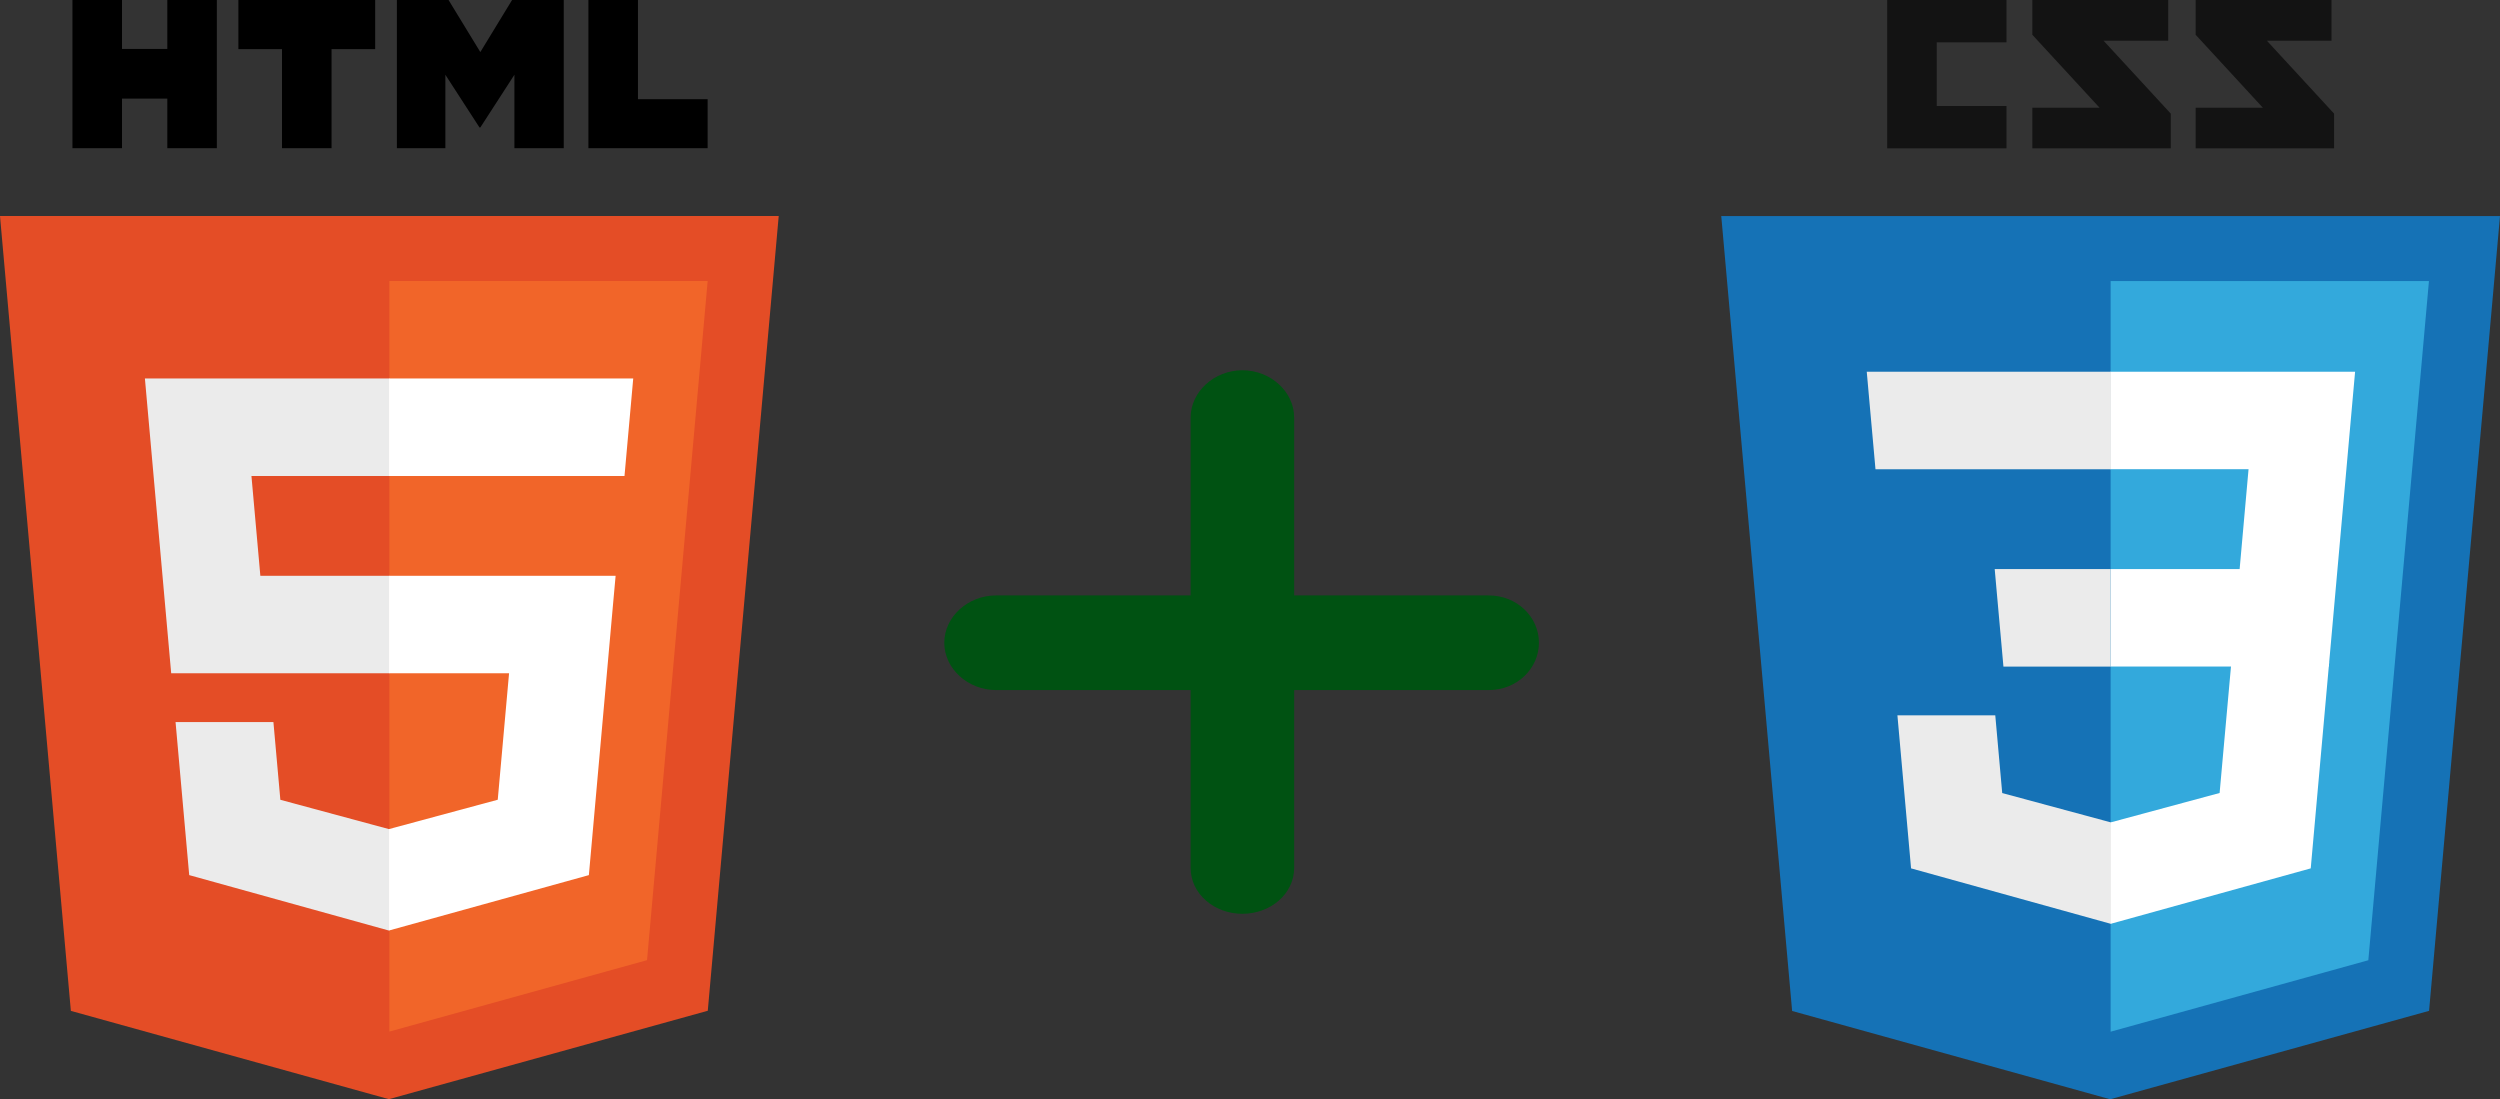 <?xml version="1.0" encoding="UTF-8" standalone="no"?>
<svg
   xmlns:dc="http://purl.org/dc/elements/1.1/"
   xmlns:cc="http://creativecommons.org/ns#"
   xmlns:rdf="http://www.w3.org/1999/02/22-rdf-syntax-ns#"
   xmlns:svg="http://www.w3.org/2000/svg"
   xmlns="http://www.w3.org/2000/svg"
   xmlns:sodipodi="http://sodipodi.sourceforge.net/DTD/sodipodi-0.dtd"
   xmlns:inkscape="http://www.inkscape.org/namespaces/inkscape"
   viewBox="0 0 954.906 419.876"
   id="svg2"
   version="1.1"
   inkscape:version="0.48.3.1 r9886"
   width="100%"
   height="100%"
   sodipodi:docname="html5_css3.svg">
  <rect x="0" y="0" width="954.906" height="419.876" fill="#333333" stroke="none"/>
  <defs
     id="defs28" />
  <sodipodi:namedview
     pagecolor="#ffffff"
     bordercolor="#666666"
     borderopacity="1"
     objecttolerance="10"
     gridtolerance="10"
     guidetolerance="10"
     inkscape:pageopacity="0"
     inkscape:pageshadow="2"
     inkscape:window-width="1366"
     inkscape:window-height="719"
     id="namedview26"
     showgrid="false"
     fit-margin-top="0"
     fit-margin-left="0"
     fit-margin-right="0"
     fit-margin-bottom="0"
     inkscape:zoom="0.4609375"
     inkscape:cx="115.1975"
     inkscape:cy="149.695"
     inkscape:window-x="0"
     inkscape:window-y="24"
     inkscape:window-maximized="1"
     inkscape:current-layer="svg2" />
  <title
     id="title4">HTML5 Logo</title>
  <path
     id="path3008"
     d="m 568.638,227.429 c 10.787,0 19.178,8.217 19.178,18.077 0,9.86 -8.39,18.077 -19.178,18.077 h -74.313 v 67.925 c 0,9.86 -8.99,17.529 -19.777,17.529 -10.787,0 -19.777,-7.669 -19.777,-17.529 V 263.583 h -74.314 c -10.787,0 -19.777,-8.217 -19.777,-18.077 0,-9.86 8.99,-18.077 19.777,-18.077 h 74.314 v -67.925 c 0,-9.86 8.99,-18.077 19.777,-18.077 10.787,0 19.777,8.217 19.777,18.077 v 67.925 h 74.313 z"
     inkscape:connector-curvature="0"
     style="fill:#005212;fill-opacity:1" />
  <g
     id="Page 1"
     style="fill:none;stroke:none"
     transform="translate(657.385,-0.135)">
    <g
       id="Layer_1">
      <path
         id="Shape"
         d="m 233.164,15.681 -24.688,0 25.674,27.859 0,13.261 -52.882,0 0,-15.526 25.669,0 -25.669,-27.86 0,-13.28 51.896,0 0,15.546 0,0 z m -62.378,0 -24.688,0 25.673,27.859 0,13.261 -52.882,0 0,-15.526 25.672,0 -25.672,-27.86 0,-13.28 51.897,0 0,15.546 0,0 z m -61.768,0.631 -26.64,0 0,24.313 26.64,0 0,16.176 -45.574,0 0,-56.666 45.574,0 0,16.177 0,0 z m 0,0"
         inkscape:connector-curvature="0"
         style="fill:#131313" />
      <path
         id="path3028"
         d="M 27.142,386.29 0.071,82.67 l 297.45,0 -27.096,303.571 -121.811,33.77 L 27.142,386.29 z m 0,0"
         inkscape:connector-curvature="0"
         style="fill:#1572b6" />
      <path
         id="path3030"
         d="m 148.798,394.199 98.427,-27.288 23.157,-259.415 -121.584,0 0,286.703 z m 0,0"
         inkscape:connector-curvature="0"
         style="fill:#33a9dc" />
      <g
         transform="translate(55,142)"
         id="Group">
        <path
           id="path3033"
           d="m 93.797,75.496 49.275,0 3.403,-38.132 -52.678,0 0,-37.239 0.129,0 93.246,0 -0.893,9.991 -9.152,102.616 -83.33,0 0,-37.236 z m 0,0"
           inkscape:connector-curvature="0"
           style="fill:#ffffff" />
        <path
           id="path3035"
           d="m 94.02,172.204 -0.163,0.046 -41.472,-11.199 -2.652,-29.698 -20.151,0 -17.228,0 5.216,58.467 76.278,21.176 0.172,-0.048 0,-38.744 z m 0,0"
           inkscape:connector-curvature="0"
           style="fill:#ebebeb" />
        <path
           id="path3037"
           d="m 139.907,111.156 -4.484,49.87 -41.532,11.21 0,38.742 76.339,-21.158 0.56,-6.29 6.478,-72.374 -37.361,0 z m 0,0"
           inkscape:connector-curvature="0"
           style="fill:#ffffff" />
        <path
           id="path3039"
           d="m 93.926,0.125 0,23.128 0,14.019 0,0.092 -89.828,0 -0.119,0 -0.747,-8.37 -1.697,-18.878 -0.89,-9.991 93.281,0 z m 0,0"
           inkscape:connector-curvature="0"
           style="fill:#ebebeb" />
        <path
           id="path3041"
           d="m 93.797,75.5 0,23.129 0,14.017 0,0.092 -40.828,0 -0.119,0 -0.746,-8.369 -1.698,-18.878 -0.89,-9.991 44.281,0 z m 0,0"
           inkscape:connector-curvature="0"
           style="fill:#ebebeb" />
      </g>
    </g>
  </g>
  <g
     id="g3088"
     transform="matrix(0.82,0,0,0.82,-61.201,0)">
    <polygon
       id="polygon3062"
       points="437.367,100.62 404.321,470.819 255.778,512 107.644,470.877 74.633,100.62 "
       style="fill:#e44d26" />
    <polygon
       id="polygon3064"
       points="256,480.523 376.03,447.246 404.27,130.894 256,130.894 "
       style="fill:#f16529" />
    <polygon
       id="polygon3066"
       points="191.76,221.716 256,221.716 256,176.305 255.843,176.305 142.132,176.305 143.219,188.488 154.38,313.627 256,313.627 256,268.217 195.91,268.217 "
       style="fill:#ebebeb" />
    <polygon
       id="polygon3068"
       points="201.994,336.333 177.419,336.333 156.409,336.333 162.771,407.634 255.791,433.457 256,433.399 256,386.153 255.801,386.206 205.227,372.55 "
       style="fill:#ebebeb" />
    <path
       id="path3070"
       d="m 108.382,0 h 23.077 v 22.8 h 21.11 V 0 h 23.078 V 69.044 H 152.57 v -23.12 h -21.11 v 23.12 H 108.383 V 0 z"
       inkscape:connector-curvature="0" />
    <path
       id="path3072"
       d="M 205.994,22.896 H 185.678 V 0 h 63.72 V 22.896 H 229.073 V 69.044 H 205.995 V 22.896 z"
       inkscape:connector-curvature="0" />
    <path
       id="path3074"
       d="m 259.511,0 h 24.063 L 298.376,24.26 313.163,0 h 24.072 V 69.044 H 314.253 V 34.822 l -15.877,24.549 h -0.397 L 282.091,34.822 v 34.222 h -22.58 V 0 z"
       inkscape:connector-curvature="0" />
    <path
       id="path3076"
       d="m 348.72,0 h 23.084 v 46.222 h 32.453 V 69.044 H 348.72 V 0 z"
       inkscape:connector-curvature="0" />
    <polygon
       id="polygon3078"
       points="255.843,313.627 311.761,313.627 306.49,372.521 255.843,386.191 255.843,433.435 348.937,407.634 349.62,399.962 360.291,280.411 361.399,268.217 349.162,268.217 255.843,268.217 "
       style="fill:#ffffff" />
    <polygon
       id="polygon3080"
       points="255.843,221.605 255.843,221.716 365.385,221.716 365.385,221.716 365.531,221.716 366.442,211.509 368.511,188.488 369.597,176.305 255.843,176.305 255.843,204.509 "
       style="fill:#ffffff" />
  </g>
</svg>
